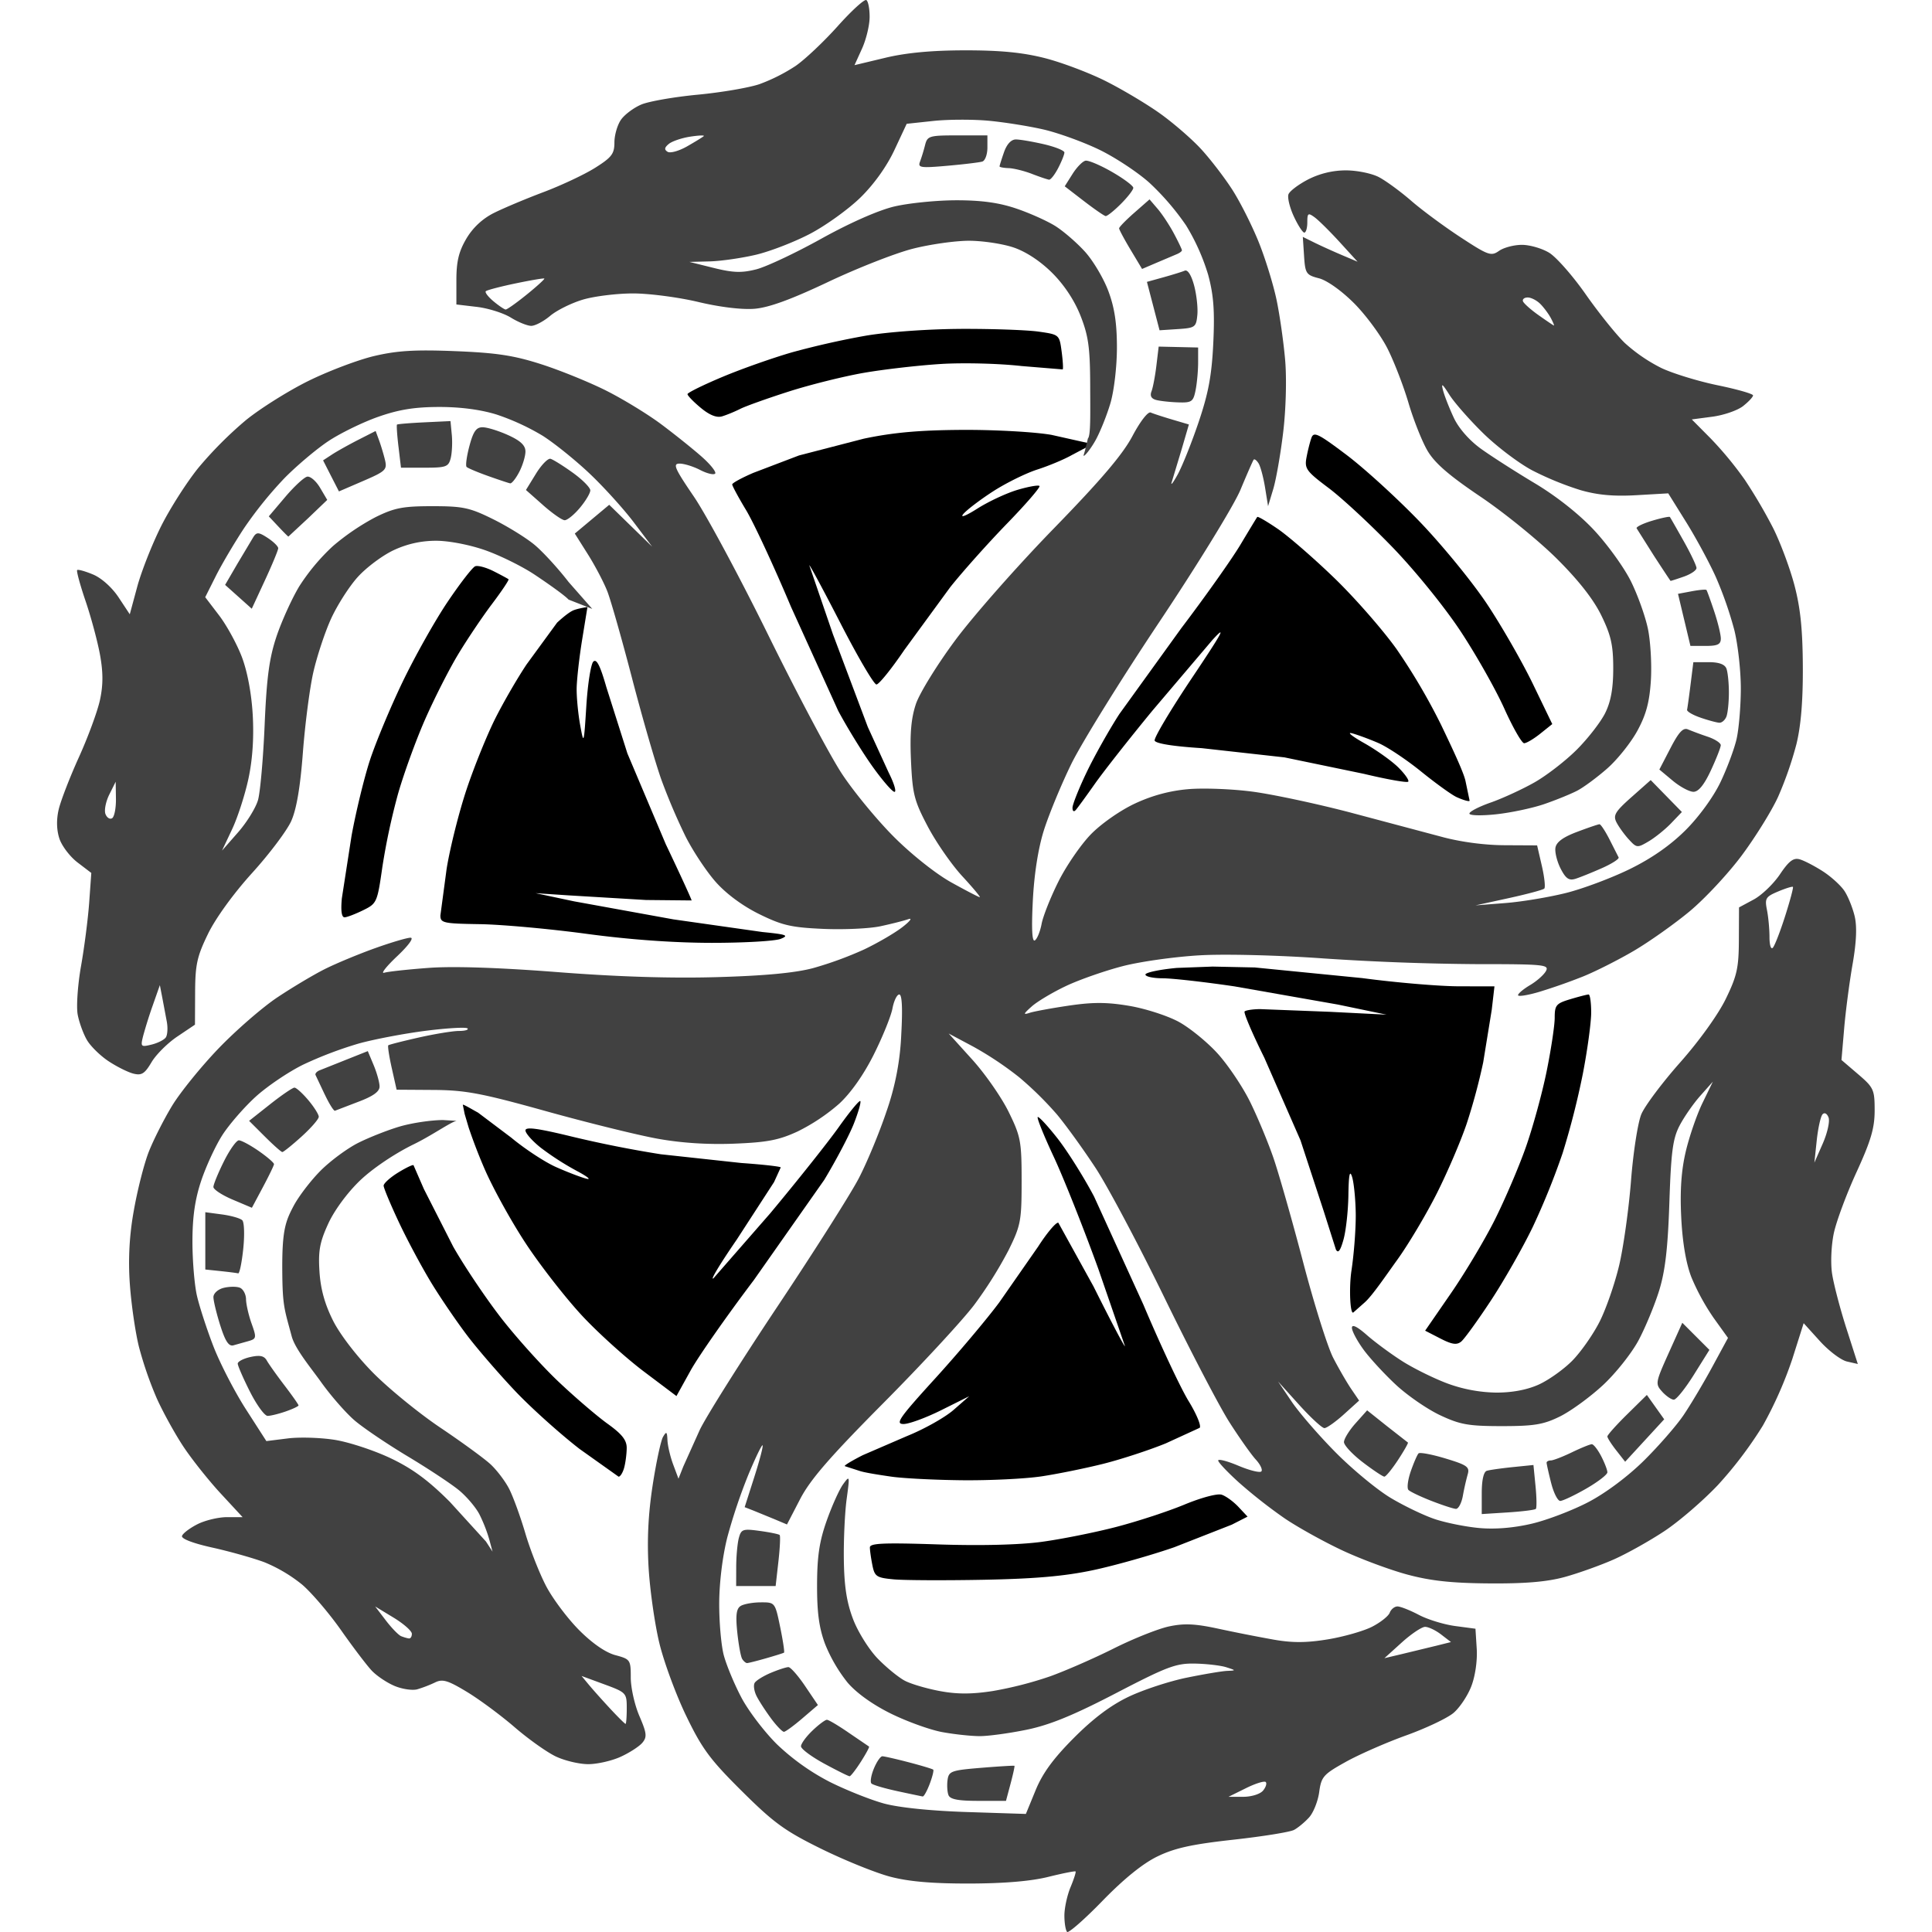 <svg xmlns="http://www.w3.org/2000/svg" width="128" height="128" fill="none" xmlns:v="https://vecta.io/nano"><path d="M63.673 21.79c-2.167.009-4.839.2-6.309.45a55.46 55.46 0 0 0-4.85 1.091c-1.265.361-3.349 1.095-4.631 1.632s-2.333 1.054-2.334 1.15.391.503.873.903c.581.484 1.055.675 1.412.57.295-.087.839-.31 1.208-.496s1.827-.706 3.239-1.157 3.648-1.007 4.967-1.235 3.606-.491 5.083-.583c1.491-.093 3.866-.033 5.342.135l2.734.225c.043-.043.01-.58-.072-1.193-.149-1.111-.155-1.116-1.526-1.311-.757-.108-3.068-.19-5.135-.182zm5.999 7.023c-1.084-.193-3.723-.342-5.864-.332-2.861.014-4.605.168-6.578.582l-4.295 1.112-3.015 1.149c-.773.331-1.407.677-1.409.77s.411.86.92 1.704 1.848 3.728 2.976 6.409l3.127 6.887c.591 1.107 1.614 2.769 2.273 3.691s1.313 1.678 1.456 1.678-.031-.574-.385-1.275l-1.382-3.02-2.313-6.15-1.564-4.564c.006-.087.943 1.653 2.081 3.868s2.203 4.027 2.366 4.027.993-1.027 1.844-2.282l3.042-4.161c.822-1.034 2.521-2.935 3.774-4.226s2.217-2.408 2.143-2.483-.73.042-1.456.257-1.921.773-2.655 1.239c-.764.485-1.166.641-.94.366.217-.264 1.097-.936 1.955-1.492s2.187-1.214 2.953-1.46 1.793-.677 2.281-.956l1.381-.73zm17.376-.008c-.078.026-.125.099-.164.208-.097.273-.244.858-.326 1.301-.136.735-.008.911 1.462 2.014.886.664 2.797 2.437 4.247 3.939 1.491 1.545 3.443 3.954 4.495 5.547 1.023 1.548 2.327 3.853 2.898 5.121s1.164 2.305 1.318 2.305.637-.286 1.072-.635l.792-.634-1.282-2.653c-.705-1.459-2.075-3.848-3.046-5.308s-2.98-3.915-4.464-5.457-3.665-3.53-4.845-4.419c-1.411-1.063-1.924-1.407-2.158-1.329zm-3.751 5.444c-.039.051-.541.878-1.115 1.838s-2.337 3.449-3.918 5.532l-4.105 5.69c-.677 1.046-1.652 2.781-2.167 3.856s-.936 2.132-.936 2.351c0 .236.09.293.222.142.122-.14.69-.919 1.262-1.731s2.282-2.987 3.8-4.832l3.989-4.698c.967-1.057.68-.524-1.352 2.508-1.419 2.118-2.534 3.99-2.478 4.161.065.195 1.224.382 3.117.501l5.482.611 5.26 1.09c1.536.368 2.858.602 2.939.521s-.209-.501-.644-.934-1.456-1.161-2.268-1.619-1.175-.751-.805-.652 1.154.389 1.745.645 1.859 1.102 2.819 1.879 2.017 1.541 2.35 1.697.894.352.869.231l-.27-1.292c-.121-.579-.904-2.233-1.611-3.709a40.76 40.76 0 0 0-2.95-5.022c-.916-1.285-2.771-3.404-4.121-4.709s-3.037-2.771-3.749-3.259-1.326-.846-1.364-.795zm-51.813 3.267c-.18.069-1.012 1.144-1.848 2.388s-2.182 3.643-2.99 5.331-1.776 4.014-2.151 5.171-.917 3.392-1.204 4.967l-.642 4.139c-.079.842-.016 1.271.184 1.262.166-.007.719-.219 1.229-.47.905-.446.934-.513 1.272-2.873a43.95 43.95 0 0 1 1.035-4.832c.379-1.329 1.178-3.531 1.775-4.893s1.575-3.295 2.174-4.295 1.622-2.525 2.274-3.389 1.146-1.603 1.1-1.644-.488-.279-.982-.53-1.044-.4-1.224-.331zm5.426 3.734l-2.014 2.757c-.596.886-1.531 2.498-2.076 3.581s-1.402 3.198-1.904 4.698-1.099 3.875-1.326 5.278l-.413 3.087c0 .497.192.54 2.616.577 1.439.022 4.61.309 7.046.638 2.863.387 5.807.599 8.322.6 2.141.001 4.193-.118 4.56-.264.571-.228.398-.293-1.208-.453l-5.902-.839-6.577-1.194-2.55-.541 2.148.143 5.168.309 3.02.03c0-.076-.771-1.755-1.713-3.732l-2.541-6.011-1.395-4.395c-.412-1.437-.649-1.898-.863-1.684-.162.162-.369 1.475-.461 2.919-.163 2.578-.17 2.6-.41 1.282-.134-.738-.239-1.826-.232-2.416s.171-2.055.366-3.254l.349-2.149s-.675.095-.978.24c-.391.188-1.032.794-1.032.794zm43.433 22.788l-2.376.089c-1.144.107-2.079.305-2.079.44s.513.246 1.141.247 2.772.242 4.765.537l6.846 1.204 3.222.669-3.759-.189-4.629-.179c-.479.006-.935.075-1.015.155s.509 1.46 1.306 3.067l2.397 5.473 1.54 4.698.805 2.536c.151.276.297.083.506-.671.162-.583.307-1.905.322-2.938.02-1.351.089-1.691.243-1.208.118.369.228 1.456.243 2.416s-.112 2.666-.283 3.793-.091 2.969.13 2.773l.745-.659c.508-.45 1.409-1.785 2.155-2.819s1.932-3.027 2.637-4.43 1.595-3.485 1.977-4.626a40.2 40.2 0 0 0 1.083-4.027l.568-3.495.179-1.544-2.368-.005c-1.303-.003-4.181-.248-6.395-.544l-7.116-.704-2.792-.059zm24.906 1.849c-.094 0-.637.14-1.208.311-.943.283-1.038.395-1.038 1.233 0 .507-.242 2.111-.538 3.565s-.915 3.707-1.374 5.009-1.379 3.453-2.043 4.782-1.978 3.532-2.919 4.895l-1.71 2.479 1.004.516c.776.4 1.09.446 1.385.206.21-.171 1.098-1.398 1.973-2.727s2.123-3.523 2.773-4.876a48.38 48.38 0 0 0 1.975-4.886 52.81 52.81 0 0 0 1.342-5.272c.302-1.565.549-3.383.549-4.04s-.077-1.194-.17-1.194zm-48.252 7.061c-.065-.065-.702.706-1.417 1.713s-2.763 3.583-4.552 5.726l-3.751 4.295c-.274.22.416-.929 1.533-2.553l2.473-3.813.443-.97c0-.061-1.178-.194-2.618-.295l-5.327-.578a76.53 76.53 0 0 1-5.839-1.158c-2.319-.566-3.129-.675-3.129-.421 0 .189.462.709 1.027 1.156a18.53 18.53 0 0 0 2.349 1.513c.727.385 1.02.622.651.526s-1.275-.444-2.014-.774-2.069-1.205-2.956-1.944l-2.197-1.656c-.321-.172-1.025-.597-1.009-.515l.121.605.268.906a35.26 35.26 0 0 0 1.039 2.703c.571 1.325 1.834 3.604 2.806 5.065s2.631 3.58 3.686 4.71 2.889 2.785 4.075 3.679l2.158 1.625.938-1.693c.516-.931 2.4-3.626 4.187-5.988l4.667-6.642c.78-1.291 1.662-2.967 1.961-3.726s.49-1.432.426-1.497zm11.753 1.061c-.063.063.417 1.251 1.067 2.641s1.979 4.734 2.955 7.432l1.759 5.101c-.009.107-.945-1.67-2.081-3.949l-2.333-4.226c-.148-.045-.752.67-1.342 1.589l-2.57 3.689c-.823 1.11-2.734 3.377-4.246 5.038-2.396 2.632-2.665 3.02-2.093 3.02.361 0 1.486-.414 2.501-.92l1.845-.92-1.037.908c-.57.499-1.96 1.279-3.087 1.732l-2.923 1.263c-.48.241-1.303.693-1.187.731l.988.319c.363.117 1.306.261 2.081.374s2.895.221 4.712.239 4.173-.097 5.235-.256 2.897-.532 4.078-.827 3.054-.907 4.161-1.359l2.245-1.029c.128-.114-.201-.912-.73-1.774s-1.877-3.737-2.996-6.389l-3.266-7.16c-.678-1.286-1.77-3.023-2.427-3.859s-1.245-1.47-1.308-1.407zm-41.353 3.19c-.04-.054-.502.167-1.027.491s-.954.713-.954.864.463 1.259 1.03 2.462 1.55 3.033 2.185 4.066 1.712 2.604 2.392 3.49 2.083 2.505 3.117 3.597 2.949 2.814 4.256 3.826l2.587 1.839c.116 0 .283-.272.372-.604s.164-.916.166-1.297c.003-.521-.312-.92-1.272-1.609-.701-.504-2.169-1.762-3.261-2.797s-2.805-2.939-3.806-4.232-2.421-3.407-3.154-4.698l-1.946-3.825-.685-1.574zm53.191 21.827c-.474.064-1.287.312-2.114.656-1.078.449-3.119 1.117-4.536 1.485s-3.641.812-4.944.987c-1.485.199-4.045.261-6.865.167-3.584-.119-4.497-.079-4.497.199 0 .192.074.719.165 1.173.151.756.27.836 1.409.943.684.065 3.358.077 5.942.028 3.44-.066 5.393-.237 7.291-.641 1.426-.304 3.838-.986 5.36-1.515l3.811-1.495 1.044-.533-.607-.647c-.334-.356-.834-.718-1.112-.806-.071-.022-.192-.022-.35-.001z" fill="#000"/><path d="M70.699 127.993c-.099-.099-.18-.587-.18-1.084s.183-1.341.406-1.876.374-1.005.334-1.044-.857.123-1.816.361c-1.146.285-2.939.435-5.234.439-2.452.004-4.009-.131-5.235-.454-.96-.253-3.008-1.081-4.552-1.84-2.423-1.192-3.144-1.716-5.27-3.826-2.113-2.098-2.638-2.808-3.694-4.996-.677-1.403-1.478-3.577-1.779-4.832s-.619-3.49-.707-4.967c-.109-1.84-.026-3.555.265-5.452.233-1.522.544-2.972.689-3.222.227-.389.269-.357.294.217.016.369.187 1.094.38 1.611l.351.94.318-.805 1.09-2.423c.424-.89 2.744-4.574 5.154-8.188s4.828-7.424 5.373-8.467 1.371-3.032 1.836-4.42a17.58 17.58 0 0 0 .99-5.151c.095-1.724.049-2.627-.133-2.627-.153 0-.356.418-.452.929s-.653 1.884-1.237 3.052c-.666 1.331-1.521 2.546-2.292 3.257a12.82 12.82 0 0 1-2.753 1.837c-1.241.574-2.021.724-4.212.809-1.765.069-3.517-.046-5.101-.335-1.327-.242-4.647-1.063-7.379-1.824-4.257-1.186-5.317-1.386-7.421-1.4l-2.455-.016-.321-1.43c-.177-.787-.28-1.467-.23-1.512s.961-.277 2.023-.516 2.261-.435 2.662-.435.654-.076.561-.169-1.328-.023-2.745.156-3.423.559-4.458.846a25.89 25.89 0 0 0-3.66 1.388c-.978.477-2.408 1.442-3.178 2.145s-1.764 1.851-2.21 2.55-1.071 2.052-1.39 3.006c-.413 1.235-.58 2.395-.581 4.027-.001 1.261.133 2.879.298 3.595s.656 2.227 1.093 3.356 1.405 3.003 2.15 4.163l1.356 2.11 1.42-.177c.781-.098 2.187-.054 3.125.097s2.595.697 3.683 1.214c1.448.688 2.501 1.463 3.93 2.893l2.39 2.625.437.671-.221-.821a10.03 10.03 0 0 0-.651-1.654c-.237-.458-.847-1.176-1.356-1.595s-2.033-1.427-3.387-2.239-2.935-1.88-3.513-2.373-1.585-1.643-2.236-2.556-1.717-2.183-1.943-3.029c-.483-1.807-.612-1.986-.624-4.424-.013-2.591.211-3.198.757-4.222.342-.642 1.147-1.691 1.789-2.333s1.751-1.462 2.465-1.824 1.955-.852 2.757-1.09 2.101-.433 2.886-.433l.891.053c-.406.094-1.641.971-2.827 1.549-1.271.619-2.737 1.608-3.571 2.408s-1.698 1.975-2.102 2.857c-.563 1.23-.668 1.801-.58 3.173.074 1.159.351 2.158.902 3.255.464.922 1.58 2.372 2.675 3.476 1.034 1.041 3.027 2.666 4.43 3.609s2.894 2.03 3.313 2.414.98 1.121 1.245 1.637.749 1.846 1.075 2.953.952 2.691 1.39 3.52 1.416 2.129 2.172 2.889c.87.874 1.752 1.484 2.399 1.658.994.268 1.023.31 1.023 1.491 0 .668.256 1.811.57 2.54.489 1.137.518 1.388.201 1.77-.203.245-.852.665-1.442.934s-1.557.488-2.148.488-1.557-.229-2.148-.51-1.819-1.154-2.73-1.94-2.335-1.841-3.166-2.343c-1.262-.762-1.607-.864-2.102-.621a8.3 8.3 0 0 1-1.177.454c-.321.09-.999-.01-1.506-.222s-1.189-.67-1.517-1.019-1.241-1.552-2.03-2.675-1.948-2.481-2.576-3.018a10 10 0 0 0-2.505-1.485c-.75-.279-2.306-.717-3.457-.972-1.276-.283-2.056-.583-1.998-.769.053-.168.511-.517 1.019-.775s1.39-.47 1.959-.47h1.036l-1.449-1.565c-.797-.861-1.907-2.256-2.467-3.099s-1.355-2.284-1.768-3.2a24.4 24.4 0 0 1-1.185-3.425c-.24-.967-.51-2.84-.602-4.161a19.29 19.29 0 0 1 .265-4.868c.237-1.356.683-3.108.992-3.893s1.002-2.152 1.539-3.038 1.92-2.594 3.073-3.795 2.908-2.727 3.9-3.389 2.409-1.507 3.147-1.877 2.225-.989 3.305-1.376 2.148-.704 2.375-.704c.242 0-.126.509-.889 1.23-.716.676-1.101 1.168-.856 1.092s1.578-.221 2.964-.323c1.621-.119 4.654-.019 8.504.28 3.99.31 7.522.421 10.594.333 3.152-.09 5.16-.279 6.354-.597a24.03 24.03 0 0 0 3.356-1.225c.886-.418 2.034-1.085 2.55-1.482s.698-.638.403-.535-1.127.314-1.85.469-2.426.233-3.786.174c-2.12-.093-2.725-.233-4.243-.98-1.104-.544-2.191-1.348-2.887-2.137-.614-.696-1.511-2.051-1.994-3.01a40.59 40.59 0 0 1-1.589-3.725c-.391-1.089-1.266-4.109-1.943-6.712s-1.42-5.215-1.651-5.805-.809-1.692-1.286-2.448l-.867-1.374 1.14-.953 1.14-.953 1.423 1.388 1.423 1.388-1.216-1.611c-.669-.886-1.985-2.339-2.925-3.23s-2.344-2.021-3.119-2.512a15.43 15.43 0 0 0-3.044-1.401c-1.052-.328-2.414-.507-3.825-.503-1.623.004-2.67.175-4.041.659-1.018.359-2.494 1.08-3.28 1.602s-2.097 1.627-2.912 2.455a26.45 26.45 0 0 0-2.661 3.292c-.649.982-1.497 2.418-1.884 3.19l-.705 1.405.919 1.204c.505.662 1.184 1.903 1.509 2.757.366.964.639 2.419.72 3.835.085 1.498-.011 2.946-.281 4.214-.226 1.062-.713 2.572-1.082 3.356l-.672 1.424 1.06-1.208c.583-.664 1.18-1.631 1.326-2.148s.344-2.752.438-4.967c.134-3.148.306-4.428.785-5.862.338-1.009 1.015-2.503 1.505-3.32a13.73 13.73 0 0 1 2.234-2.671 15.56 15.56 0 0 1 2.819-1.915c1.257-.62 1.817-.729 3.764-.729 2.034 0 2.48.095 4.027.861.957.474 2.192 1.237 2.744 1.696s1.569 1.567 2.258 2.463l1.57 1.785-1.57-.616c-.266-.294-1.463-1.131-2.271-1.667s-2.267-1.257-3.244-1.601c-1.026-.362-2.398-.628-3.252-.63-.99-.002-1.919.204-2.819.623-.738.345-1.811 1.146-2.384 1.781s-1.373 1.892-1.78 2.794-.931 2.496-1.167 3.544-.544 3.428-.685 5.289c-.173 2.292-.422 3.756-.772 4.538-.284.635-1.448 2.181-2.587 3.437-1.224 1.348-2.419 2.996-2.921 4.027-.733 1.504-.851 2.04-.86 3.886l-.01 2.141-1.168.785c-.643.432-1.413 1.199-1.711 1.704-.449.761-.655.891-1.197.755-.36-.09-1.101-.46-1.647-.821s-1.189-.99-1.43-1.399-.519-1.17-.617-1.693.002-1.972.223-3.222.464-3.147.54-4.216l.139-1.945-.91-.694c-.501-.382-1.041-1.092-1.202-1.577-.189-.572-.207-1.25-.051-1.925.132-.573.737-2.138 1.344-3.477s1.235-3.049 1.396-3.799c.211-.984.211-1.814.001-2.975-.161-.886-.591-2.489-.956-3.562s-.616-1.998-.559-2.056.533.074 1.055.293c.559.233 1.256.859 1.691 1.516l.74 1.119.497-1.836c.274-1.01.981-2.802 1.571-3.984s1.706-2.93 2.479-3.886a25.92 25.92 0 0 1 3.143-3.153c.956-.778 2.825-1.951 4.154-2.606s3.291-1.397 4.36-1.648c1.513-.356 2.704-.427 5.369-.32 2.737.11 3.884.285 5.707.873 1.255.404 3.188 1.191 4.295 1.748s2.738 1.553 3.624 2.214 2.094 1.629 2.685 2.15.994 1.03.897 1.129-.544-.009-.993-.242-1.061-.422-1.36-.422c-.468 0-.336.304.947 2.189.82 1.204 3.042 5.342 4.938 9.195s4.083 7.972 4.86 9.154 2.327 3.064 3.445 4.184c1.165 1.168 2.787 2.456 3.802 3.02.974.541 1.827.984 1.895.984s-.452-.624-1.157-1.387-1.733-2.243-2.285-3.289c-.902-1.71-1.015-2.15-1.115-4.358-.081-1.792.007-2.808.323-3.759.239-.718 1.414-2.621 2.617-4.241s4.13-4.938 6.51-7.383c3.135-3.221 4.573-4.911 5.223-6.137.513-.969 1.029-1.634 1.208-1.556.172.075.811.284 1.421.464l1.109.328-.476 1.631-.655 2.168c-.098.295.072.087.377-.463s.935-2.12 1.398-3.49c.655-1.937.871-3.106.973-5.257.1-2.119.02-3.173-.34-4.505a13.98 13.98 0 0 0-1.464-3.274 16.98 16.98 0 0 0-2.423-2.819c-.786-.706-2.291-1.698-3.344-2.205s-2.703-1.104-3.665-1.327-2.603-.485-3.648-.582-2.693-.091-3.664.013l-1.765.189-.816 1.743c-.508 1.085-1.357 2.272-2.25 3.144-.789.77-2.284 1.847-3.322 2.393s-2.66 1.174-3.605 1.397-2.321.42-3.06.439l-1.342.034 1.611.4c1.289.32 1.852.338 2.819.092.664-.169 2.604-1.083 4.311-2.031 1.884-1.047 3.782-1.884 4.832-2.132.951-.224 2.79-.409 4.087-.412 1.67-.003 2.831.155 3.981.543.893.301 2.068.827 2.611 1.17s1.425 1.108 1.96 1.7 1.229 1.762 1.542 2.599c.412 1.101.569 2.137.569 3.745 0 1.248-.188 2.863-.429 3.681-.236.802-.681 1.911-.989 2.465s-.763 1.132-.795 1.007l.101-.345.19-.784c.19-.19.157-1.615.151-3.507-.008-2.505-.116-3.284-.635-4.609-.397-1.014-1.079-2.049-1.871-2.841-.783-.783-1.735-1.413-2.56-1.694-.722-.246-2.058-.448-2.968-.448s-2.59.239-3.735.532-3.662 1.281-5.594 2.197c-2.451 1.161-3.926 1.699-4.876 1.777-.829.068-2.289-.108-3.732-.452-1.304-.31-3.245-.564-4.314-.564s-2.564.184-3.322.409-1.734.708-2.168 1.074-1 .665-1.256.665-.865-.246-1.352-.547-1.498-.62-2.247-.709l-1.361-.161v-1.617c0-1.23.157-1.885.656-2.736a4.44 4.44 0 0 1 1.812-1.701c.636-.32 2.123-.945 3.304-1.39s2.722-1.17 3.423-1.612c1.098-.692 1.275-.926 1.275-1.683 0-.484.197-1.161.438-1.504s.849-.797 1.352-1.007 2.183-.502 3.733-.649 3.388-.46 4.084-.697a11.76 11.76 0 0 0 2.393-1.205c.62-.426 1.878-1.614 2.796-2.64s1.77-1.802 1.894-1.726.221.584.218 1.129-.23 1.484-.504 2.087l-.498 1.096 2.047-.49c1.393-.333 3.084-.491 5.293-.492 2.333-.002 3.815.144 5.272.516 1.114.285 2.915.964 4.003 1.508s2.704 1.505 3.592 2.135 2.126 1.699 2.75 2.377 1.563 1.9 2.085 2.716 1.307 2.378 1.745 3.47.968 2.814 1.179 3.826.466 2.806.567 3.988c.105 1.232.049 3.266-.132 4.771-.173 1.443-.469 3.134-.658 3.759l-.343 1.135-.199-1.231c-.109-.677-.302-1.398-.429-1.603s-.274-.315-.327-.246-.446.966-.873 1.992-2.843 4.963-5.393 8.783c-2.539 3.804-5.162 8.039-5.829 9.41s-1.478 3.338-1.804 4.372c-.376 1.194-.643 2.896-.732 4.67-.094 1.87-.05 2.734.134 2.621.151-.093.353-.586.448-1.094s.598-1.773 1.117-2.81 1.485-2.443 2.146-3.123c.68-.7 1.946-1.585 2.915-2.038 1.143-.535 2.326-.853 3.554-.956 1.013-.085 2.927-.01 4.254.167s4.225.794 6.439 1.373l6.041 1.608c1.242.343 2.847.56 4.188.567l2.175.011.313 1.356c.172.746.245 1.423.162 1.506s-1.142.367-2.354.632l-2.203.481 1.98-.155c1.089-.085 2.901-.387 4.027-.67s3.029-.998 4.23-1.588c1.448-.711 2.691-1.581 3.692-2.582.882-.882 1.837-2.197 2.299-3.165.435-.911.915-2.196 1.067-2.856s.28-2.159.283-3.331-.19-2.924-.43-3.893a24.98 24.98 0 0 0-1.221-3.505c-.431-.958-1.318-2.6-1.971-3.648l-1.187-1.905-2.112.122c-1.503.087-2.569-.01-3.7-.336a20.42 20.42 0 0 1-3.195-1.307c-.884-.467-2.347-1.574-3.252-2.46s-1.913-2.034-2.24-2.55c-.476-.753-.559-.806-.414-.268.099.369.419 1.181.712 1.804.322.686 1.027 1.489 1.787 2.037.69.497 2.298 1.527 3.572 2.289 1.43.855 2.933 2.042 3.925 3.104.885.946 1.978 2.46 2.431 3.365s.965 2.334 1.14 3.174.262 2.385.195 3.433c-.092 1.431-.314 2.257-.895 3.324-.425.781-1.32 1.902-1.99 2.492s-1.569 1.255-1.999 1.478-1.414.623-2.186.888-2.202.568-3.178.673c-.989.106-1.774.085-1.774-.047s.634-.459 1.409-.73 2.074-.868 2.886-1.326 2.085-1.442 2.828-2.187 1.589-1.838 1.879-2.429c.372-.757.527-1.629.527-2.953 0-1.529-.146-2.179-.783-3.49-.522-1.073-1.508-2.332-2.953-3.77-1.193-1.188-3.466-3.035-5.05-4.104-2.127-1.436-3.051-2.24-3.534-3.075-.359-.622-.919-2.037-1.245-3.145s-.951-2.728-1.391-3.6-1.438-2.224-2.217-3.004c-.832-.832-1.791-1.513-2.323-1.65-.849-.219-.912-.313-.988-1.489l-.082-1.255.753.372c.414.205 1.23.575 1.813.823l1.061.45-1.183-1.297c-.651-.713-1.4-1.454-1.665-1.647-.429-.312-.481-.276-.481.336 0 .378-.091.683-.201.679s-.424-.491-.697-1.082-.429-1.247-.349-1.458.666-.652 1.301-.982a5.54 5.54 0 0 1 2.496-.6c.739-.001 1.725.201 2.194.448s1.435.955 2.148 1.574 2.184 1.706 3.27 2.416c1.834 1.2 2.015 1.263 2.543.893.313-.219.995-.398 1.516-.397s1.333.236 1.804.524 1.559 1.524 2.416 2.748 2.023 2.676 2.59 3.227a10.82 10.82 0 0 0 2.429 1.663c.769.364 2.45.878 3.735 1.143s2.336.566 2.336.669-.298.423-.662.709-1.277.602-2.029.702l-1.367.181 1.254 1.264a23.54 23.54 0 0 1 2.261 2.74 34.01 34.01 0 0 1 1.868 3.183c.473.939 1.106 2.63 1.407 3.759.403 1.513.552 2.934.566 5.408.013 2.279-.123 3.936-.425 5.163a23.87 23.87 0 0 1-1.215 3.49c-.423.926-1.507 2.672-2.407 3.881s-2.459 2.879-3.464 3.712-2.659 2.004-3.678 2.603-2.528 1.362-3.356 1.697a38.51 38.51 0 0 1-2.914 1.025c-.775.229-1.409.328-1.409.22s.362-.41.803-.671.913-.68 1.047-.93c.225-.421-.128-.456-4.629-.456a170.38 170.38 0 0 1-10.08-.375c-2.963-.213-6.492-.304-8.188-.211-1.64.09-3.948.412-5.129.716s-2.873.895-3.759 1.313-1.913 1.03-2.282 1.359c-.566.505-.587.571-.134.423.295-.096 1.473-.312 2.618-.48 1.594-.233 2.53-.227 4.003.025 1.057.181 2.518.654 3.246 1.05s1.887 1.339 2.575 2.096 1.655 2.194 2.15 3.195 1.195 2.682 1.557 3.737 1.25 4.174 1.973 6.932 1.617 5.597 1.986 6.309.906 1.64 1.193 2.061l.521.766-1.009.912c-.555.501-1.136.912-1.29.912s-.908-.695-1.675-1.544l-1.395-1.544.903 1.337c.496.735 1.809 2.25 2.916 3.367s2.738 2.465 3.624 2.998 2.209 1.169 2.94 1.414 2.06.512 2.953.592c1.045.094 2.283-.008 3.473-.288 1.017-.239 2.708-.885 3.759-1.436 1.145-.6 2.617-1.701 3.674-2.747.97-.96 2.146-2.307 2.612-2.994s1.322-2.122 1.901-3.19l1.053-1.941-.94-1.309a14.79 14.79 0 0 1-1.486-2.716c-.355-.915-.59-2.3-.672-3.958-.088-1.784.002-3.095.3-4.365.235-.998.734-2.448 1.111-3.222l.684-1.407-.835.94c-.459.517-1.077 1.407-1.373 1.978-.446.86-.561 1.735-.673 5.101-.1 3-.275 4.519-.673 5.808-.296.96-.909 2.445-1.364 3.3s-1.521 2.199-2.371 2.986-2.129 1.718-2.843 2.069c-1.09.537-1.704.639-3.848.639-2.205 0-2.758-.097-4.086-.72-.844-.396-2.161-1.302-2.927-2.014s-1.736-1.765-2.156-2.341-.764-1.223-.764-1.437c0-.255.343-.089.988.477.543.477 1.601 1.257 2.349 1.733s2.086 1.137 2.972 1.47a9.82 9.82 0 0 0 3.241.611c1.061.004 2.046-.181 2.819-.528.654-.294 1.654-1.004 2.222-1.577s1.387-1.74 1.818-2.591 1.017-2.543 1.302-3.759.636-3.735.781-5.598.452-3.838.682-4.389 1.39-2.097 2.576-3.436c1.257-1.418 2.517-3.172 3.018-4.202.745-1.531.861-2.056.869-3.916l.009-2.148.969-.521c.533-.286 1.316-1.038 1.741-1.669.595-.885.895-1.114 1.309-.997.295.083.987.442 1.537.796s1.197.944 1.436 1.31.543 1.121.673 1.678c.159.679.112 1.722-.14 3.161-.207 1.181-.458 3.093-.557 4.248l-.18 2.101 1.099.94c1.037.888 1.099 1.023 1.099 2.406 0 1.166-.245 2-1.198 4.079-.659 1.437-1.335 3.255-1.504 4.039-.171.798-.224 1.978-.12 2.679.102.689.528 2.32.946 3.626l.761 2.373-.718-.164c-.395-.09-1.202-.699-1.794-1.352l-1.076-1.188-.748 2.362a26.26 26.26 0 0 1-1.954 4.421 26.37 26.37 0 0 1-2.976 3.936c-.974 1.032-2.57 2.408-3.548 3.057s-2.49 1.495-3.361 1.88-2.321.904-3.222 1.154c-1.166.323-2.604.448-4.993.431-2.497-.017-3.89-.166-5.446-.583-1.149-.308-3.097-1.032-4.327-1.609s-2.948-1.531-3.817-2.121a33.86 33.86 0 0 1-2.988-2.341c-.775-.697-1.409-1.367-1.409-1.488s.601.034 1.336.344 1.42.481 1.522.379-.063-.457-.368-.789-1.094-1.449-1.753-2.482-2.593-4.741-4.296-8.238-3.755-7.363-4.56-8.591-1.956-2.822-2.557-3.543a22.66 22.66 0 0 0-2.514-2.476 22.39 22.39 0 0 0-3.043-2.029l-1.622-.864 1.561 1.726c.858.949 1.946 2.513 2.416 3.474.797 1.627.855 1.942.855 4.572 0 2.639-.057 2.94-.864 4.58a27.45 27.45 0 0 1-2.272 3.619c-.774 1.025-3.49 3.961-6.036 6.525-3.534 3.56-4.834 5.06-5.501 6.346l-.873 1.684-.818-.345-1.401-.574-.584-.228.64-2.002c.352-1.101.598-2.044.547-2.095s-.476.829-.945 1.955a36.9 36.9 0 0 0-1.383 4.108c-.316 1.227-.537 2.99-.545 4.357-.008 1.263.128 2.833.303 3.49s.699 1.917 1.166 2.802 1.53 2.281 2.363 3.103a15.11 15.11 0 0 0 3.49 2.484c1.086.544 2.7 1.187 3.586 1.43.992.272 3.108.489 5.51.567l3.899.126.645-1.571c.464-1.131 1.177-2.105 2.544-3.475 1.297-1.3 2.452-2.166 3.644-2.73.96-.454 2.676-1.017 3.814-1.25s2.346-.437 2.685-.451c.602-.026.601-.031-.056-.242-.369-.118-1.304-.227-2.077-.242-1.25-.024-1.831.194-5.235 1.963-2.81 1.46-4.38 2.103-5.899 2.416-1.138.235-2.541.427-3.118.427s-1.699-.121-2.495-.268-2.315-.694-3.378-1.216c-1.205-.591-2.29-1.366-2.884-2.06a10.2 10.2 0 0 1-1.491-2.553c-.399-1.066-.538-2.084-.533-3.914.004-1.897.152-2.888.635-4.255.346-.98.835-2.067 1.087-2.416.444-.615.451-.586.238.976-.121.886-.205 2.698-.186 4.027.025 1.767.19 2.825.616 3.94.32.839 1.053 2.009 1.63 2.603s1.389 1.256 1.806 1.472 1.465.523 2.33.682c1.135.21 2.104.208 3.485-.006a24.81 24.81 0 0 0 3.792-.971c1.034-.371 2.937-1.204 4.229-1.852s2.934-1.302 3.647-1.455c1.012-.217 1.736-.184 3.288.152a114.19 114.19 0 0 0 3.667.723c1.239.217 2.173.211 3.58-.021 1.047-.173 2.361-.548 2.921-.833s1.089-.705 1.176-.933.318-.414.513-.414.833.252 1.418.56 1.668.64 2.406.738l1.342.178.084 1.327c.049.778-.097 1.801-.355 2.476-.241.632-.775 1.431-1.185 1.777s-1.821 1.014-3.135 1.487-3.114 1.262-4 1.755c-1.488.828-1.622.98-1.762 2.001-.083.608-.384 1.362-.668 1.677s-.733.687-.998.829-2.078.434-4.03.65c-2.751.304-3.882.554-5.026 1.11-.968.47-2.224 1.487-3.646 2.951-1.193 1.228-2.25 2.152-2.349 2.053zm12.98-9.359c.187-.225.267-.482.178-.57s-.68.095-1.313.409l-1.152.57h.974c.545 0 1.123-.18 1.313-.409zm-42.155-5.459c0-1.012-.034-1.048-1.497-1.587l-1.497-.551.481.581c.265.319.903 1.034 1.417 1.587s.972 1.007 1.016 1.007.08-.466.08-1.036zm53.546-4.119l1.061-.265-.658-.506c-.362-.278-.84-.504-1.061-.501s-.918.471-1.547 1.04l-1.144 1.035 1.144-.27 2.205-.534zm-67.784-.819c-.005-.185-.553-.666-1.219-1.07l-1.211-.735.702.92c.386.506.844.978 1.018 1.049s.406.138.517.15.198-.13.193-.314zm93.86-34.201c-.102-.266-.268-.352-.399-.208-.124.135-.296.911-.383 1.723l-.157 1.477.557-1.268c.306-.698.478-1.473.383-1.723zM10.986 68.731c.11-.162.141-.626.067-1.033l-.298-1.584-.164-.845-.462 1.315a30.18 30.18 0 0 0-.648 2.06c-.176.706-.147.736.559.563.41-.1.836-.315.946-.477zm107.287-8.048c.324-1.016.555-1.882.513-1.924s-.484.095-.983.305c-.822.346-.89.458-.738 1.219.092.461.168 1.27.168 1.798 0 .541.098.848.225.705s.491-1.086.815-2.102zM7.681 52.917l-.017-1.125-.423.849c-.233.467-.347 1.049-.253 1.292s.292.368.44.276.263-.673.253-1.292zm95.066-31.844c-.152-.284-.467-.707-.7-.94s-.606-.424-.83-.424-.366.114-.316.252.512.551 1.029.917.974.675 1.016.687-.048-.209-.2-.493zm-67.85-1.556c.677-.549 1.202-1.027 1.167-1.062s-.892.11-1.904.321-1.9.445-1.974.518.156.374.509.668.716.539.806.544.718-.44 1.395-.989zM46.625 9.019c.074-.068-.33-.052-.896.035s-1.207.305-1.422.484c-.289.24-.309.376-.075.52.174.107.753-.055 1.288-.36s1.032-.611 1.106-.679zm16.213 109.909c-.081-.211-.107-.664-.059-1.007.082-.576.254-.637 2.236-.799 1.181-.097 2.169-.156 2.195-.132s-.09.556-.257 1.183l-.304 1.139h-1.832c-1.339 0-1.872-.103-1.979-.383zm-3.389-.261c-.846-.182-1.618-.409-1.714-.506s-.023-.541.162-.989.437-.814.56-.814.911.179 1.753.399 1.57.439 1.619.488-.056.474-.234.944-.387.845-.465.832-.835-.171-1.681-.353zm-4.837-1.819c-.849-.461-1.544-.978-1.544-1.151s.339-.638.753-1.035.847-.721.963-.721.773.391 1.462.868l1.33.905c.043.02-.199.47-.537 1s-.675.964-.749.967-.829-.373-1.678-.833zm-3.51-2.974c-.358-.48-.793-1.147-.966-1.482s-.234-.74-.135-.9.584-.459 1.078-.666 1.014-.375 1.156-.375.639.565 1.106 1.256l.848 1.256-1.03.882c-.566.485-1.114.886-1.218.892s-.481-.383-.839-.862zm-1.931-3.967c-.094-.151-.24-.949-.325-1.771-.116-1.121-.06-1.556.221-1.734.207-.131.805-.24 1.329-.242.951-.004.954-.001 1.292 1.635.186.902.301 1.665.255 1.697s-.581.2-1.189.374-1.174.317-1.259.317-.231-.124-.325-.275zm-.395-6.101c.002-.701.08-1.561.174-1.91.156-.583.269-.622 1.385-.469.668.091 1.262.214 1.319.271s.021.842-.081 1.744l-.185 1.639h-1.308-1.308zm49.394-4.877c0-.872.124-1.42.336-1.485.185-.057.955-.166 1.712-.244l1.377-.14.137 1.393c.076.766.086 1.448.022 1.515s-.896.172-1.85.233l-1.735.11zm-3.333.51c-.726-.283-1.411-.61-1.523-.726s-.042-.672.154-1.237.428-1.098.514-1.184.891.065 1.789.337c1.431.433 1.611.562 1.468 1.05a17.42 17.42 0 0 0-.322 1.428c-.087.48-.294.867-.459.86s-.894-.245-1.62-.528zm7.929-1.189c-.165-.656-.3-1.26-.3-1.342s.127-.15.281-.15.782-.242 1.393-.537 1.206-.537 1.322-.537.395.356.621.792.41.916.41 1.068-.634.64-1.409 1.085-1.546.809-1.713.811-.439-.534-.604-1.19zm-12.477-1.37c-.686-.524-1.247-1.126-1.247-1.338s.345-.773.767-1.245l.767-.859 1.313 1.047 1.389 1.086c.041.022-.252.54-.652 1.15s-.809 1.11-.909 1.11-.743-.428-1.429-.952zm16.793-.787c-.324-.412-.589-.828-.589-.924s.588-.755 1.308-1.463l1.308-1.288.574.807.574.807-1.293 1.406-1.293 1.406zm-90.522-3.891c-.445-.882-.809-1.718-.809-1.858s.38-.338.845-.44c.629-.138.905-.078 1.081.236.13.232.655.971 1.168 1.643s.933 1.27.933 1.328-.38.238-.845.4-1.007.295-1.204.295-.723-.721-1.168-1.603zm93.563-.001c-.464-.512-.449-.599.427-2.547l.907-2.016.898.898.898.898-1.031 1.649c-.567.907-1.163 1.649-1.325 1.649s-.511-.239-.775-.53zm-95.531-4.39c-.249-.789-.452-1.634-.452-1.876s.296-.515.671-.609c.369-.093.852-.099 1.074-.014s.409.43.415.767.172 1.062.369 1.612c.336.941.323 1.009-.213 1.162l-.99.278c-.308.085-.54-.266-.873-1.32zm74.829-1.086h0zm-74.812-2.512l-1.007-.105v-1.898-1.898l1.106.148c.609.082 1.213.255 1.344.386s.159.986.063 1.9-.247 1.643-.337 1.618-.616-.093-1.17-.15zm.805-4.735c-.701-.296-1.275-.673-1.275-.838s.313-.928.695-1.695.829-1.395.992-1.395.757.318 1.318.708 1.015.782 1.009.873-.339.777-.738 1.526l-.726 1.361zm2.122-4.189l-1.032-1.03 1.392-1.1c.765-.605 1.491-1.1 1.612-1.1s.533.372.916.826.695.951.695 1.105-.513.743-1.141 1.311-1.201 1.029-1.275 1.025-.599-.47-1.166-1.037zm3.985-2.762l-.615-1.302c-.043-.096.078-.237.268-.313l1.77-.706 1.423-.567.39.932c.214.513.39 1.149.39 1.415 0 .336-.428.643-1.409 1.011l-1.544.592c-.074.035-.376-.443-.671-1.063zm81.88-14.97c-.238-.46-.395-1.084-.35-1.385.058-.379.497-.704 1.426-1.055.738-.279 1.411-.508 1.494-.508s.382.453.664 1.007l.603 1.189c.049.1-.45.421-1.11.713s-1.446.609-1.747.704c-.427.136-.642-.009-.98-.664zm4.505-1.95c-.298-.328-.665-.838-.814-1.133-.23-.457-.081-.705 1-1.664l1.271-1.127 1.033 1.057 1.033 1.057-.711.743c-.391.408-1.062.949-1.49 1.202-.753.445-.796.44-1.321-.136zm2.915-3.885l-.884-.738.737-1.421c.556-1.072.842-1.376 1.163-1.236a21.51 21.51 0 0 0 1.298.48c.48.162.871.416.87.564s-.298.904-.659 1.679c-.442.949-.817 1.409-1.149 1.409-.271 0-.89-.332-1.377-.738zm1.844-4.176c-.517-.176-.918-.412-.892-.524s.131-.867.232-1.678l.184-1.474h1.014c.677 0 1.068.141 1.177.425.09.234.163.949.163 1.589s-.073 1.355-.163 1.589-.301.418-.47.41-.73-.159-1.246-.336zm-1.082-6.478l-.411-1.725.909-.17c.5-.094.939-.132.976-.086s.267.68.51 1.407.442 1.543.442 1.812c0 .386-.211.489-1.007.488l-1.007-.001-.411-1.725zm-95.785-1.528l-.884-.79.815-1.4 1.065-1.782c.213-.325.353-.314.944.073.382.25.694.557.694.681s-.394 1.077-.876 2.117l-.876 1.891zm93.78-2.719l-1.148-1.82c-.041-.094.424-.32 1.033-.502s1.136-.293 1.172-.246.446.765.913 1.595.849 1.634.849 1.786-.38.409-.845.571-.858.288-.873.28-.51-.757-1.101-1.664zM18.438 34.88l-.629-.67 1.082-1.277c.595-.702 1.252-1.31 1.459-1.352s.592.288.854.732l.477.807-1.268 1.215-1.307 1.215c-.022 0-.322-.301-.668-.67zm17.532-1.422l-1.125-.995.661-1.074c.363-.591.799-1.037.967-.992s.831.458 1.471.918 1.165.988 1.165 1.173-.313.708-.695 1.163-.835.821-1.007.815-.818-.459-1.437-1.007zM21.93 31.53l-.525-1.03.596-.39c.328-.214 1.112-.652 1.741-.973l1.145-.583.225.611c.124.336.301.925.394 1.308.155.644.046.75-1.441 1.391l-1.609.694zm10.402.004c-.7-.249-1.338-.519-1.418-.599s.004-.705.187-1.39c.259-.969.454-1.243.881-1.238.302.003 1.062.239 1.689.524.815.37 1.141.679 1.141 1.081 0 .31-.184.92-.41 1.355s-.497.776-.604.756-.767-.24-1.467-.489zM26.4 29.592c-.091-.767-.135-1.424-.098-1.461s.849-.104 1.806-.15l1.738-.083.087.91c.048.5.015 1.195-.072 1.544-.145.576-.303.634-1.727.634h-1.568l-.165-1.394zm50.207-3.091c-.329-.085-.433-.273-.317-.573.095-.245.241-1.013.324-1.706l.151-1.259 1.307.03 1.307.03v.995c0 .547-.076 1.372-.168 1.833-.152.762-.256.836-1.141.808-.535-.017-1.193-.088-1.463-.158zm-.202-6.223l-.418-1.603 1.092-.303c.6-.167 1.236-.364 1.412-.439.197-.084.436.292.62.974.164.611.262 1.495.216 1.964-.078.806-.149.857-1.293.932l-1.211.079zm-1.501-3.729c-.418-.698-.76-1.337-.76-1.42s.453-.549 1.008-1.035l1.008-.885.542.633c.298.348.781 1.081 1.073 1.629s.531 1.048.531 1.112-.151.179-.336.255l-1.32.56-.985.421zm-3.099-3.232l-1.264-.974.514-.814c.282-.448.67-.845.862-.882s.982.297 1.758.744 1.409.921 1.409 1.054-.372.614-.826 1.068-.907.815-1.007.802-.75-.463-1.445-.998zm-3.434-1.796c-.517-.199-1.211-.371-1.544-.382s-.604-.063-.604-.115.133-.475.295-.94c.185-.532.476-.845.785-.845.27 0 1.103.142 1.853.315s1.363.421 1.363.55-.184.592-.41 1.028-.497.783-.604.772-.617-.183-1.134-.382zm-7.418-.811a11.76 11.76 0 0 0 .334-1.094c.153-.61.274-.646 2.147-.646h1.984v.814c0 .448-.151.861-.336.919s-1.228.184-2.318.28c-1.781.157-1.965.129-1.811-.273z" fill="#414141"/></svg>